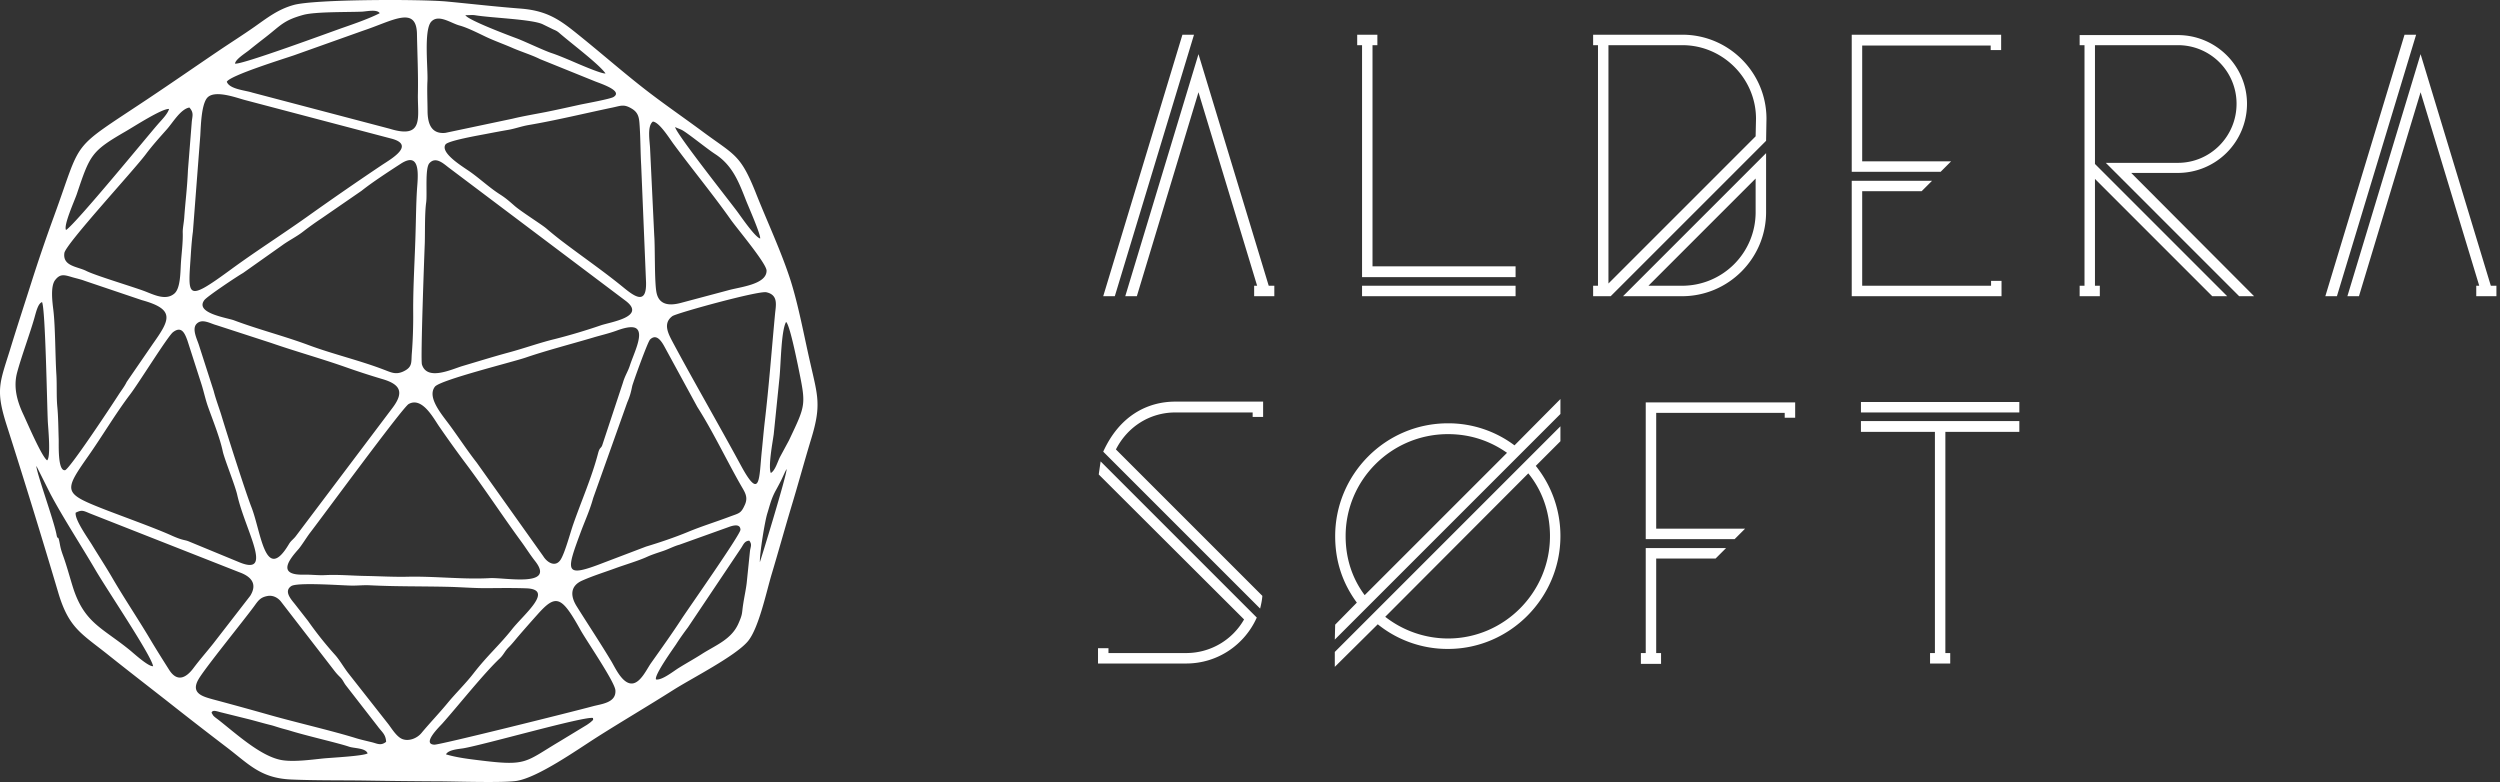 <svg width="211" height="66" fill="none" xmlns="http://www.w3.org/2000/svg"><rect width="100%" height="100%" fill="#333333" stroke="none"/><path d="M93.112 25h.978l6.684-22.07h-.978L93.112 25zm8.04-20.43L94.972 25h.978l5.202-17.215 4.95 16.332h-.252V25h1.703v-.883h-.473L101.152 4.57zm26.763 18.822v-.914H115.84V3.813h.41V2.93h-1.703v.883h.41v19.579h12.958zM114.957 25h12.958v-.883h-12.958V25zm27.007 0c3.91 0 7.094-3.184 7.094-7.094v-4.981L136.983 25h4.981zm-2.837-.883l9.048-9.049v2.838a6.203 6.203 0 01-6.211 6.211h-2.837zM134.46 2.93v.883h.41v20.304h-.41V25h1.482l13.116-13.116.032-1.86c0-3.91-3.185-7.094-7.094-7.094h-7.536zm13.715 8.576l-12.422 12.422V3.813h6.243c3.405 0 6.211 2.806 6.211 6.21l-.032 1.483zm16.497 2.112h-7.503V3.844h10.845v.379h.883V2.93h-12.611V14.5h7.504l.882-.882zm3.374 10.5h-10.877V16.14h5.013l.882-.882h-6.778V25h12.643v-1.293h-.883v.41zm9.683-10.374L188.985 25h1.261l-10.373-10.405h3.942a5.84 5.84 0 005.832-5.832c0-3.185-2.617-5.802-5.832-5.802h-8.293v.852h.41v20.304h-.41V25h1.703v-.883h-.41V15.1l9.9 9.9h1.261l-11.161-11.161V3.813h7a4.938 4.938 0 014.95 4.95c0 2.743-2.207 4.981-4.95 4.981h-6.086zM196.258 25h.978l6.684-22.07h-.978L196.258 25zm8.04-20.43L198.119 25h.977l5.202-17.215 4.95 16.332h-.252V25h1.702v-.883h-.472L204.298 4.57zM106.607 35.19v-1.293h-7.41c-2.396 0-4.729 1.23-6.085 4.225l13.243 13.242c.126-.536.157-.725.189-1.072l-12.36-12.359c.978-1.923 2.87-3.121 5.014-3.121h6.526v.378h.883zm-13.715 3.752l-.158 1.103L105 52.28a5.616 5.616 0 01-4.887 2.837h-6.558v-.41h-.883V56h7.441c2.68 0 4.95-1.608 5.959-3.878l-13.18-13.18zM131.7 37.24v-1.26l-19.043 19.043v1.26l3.626-3.593a9.367 9.367 0 005.927 2.08c5.234 0 9.49-4.32 9.49-9.521a9.434 9.434 0 00-2.08-5.928l2.08-2.08zm-.882 8.009c0 4.76-3.878 8.639-8.608 8.639a8.63 8.63 0 01-5.297-1.83l12.076-12.106c1.23 1.513 1.829 3.373 1.829 5.297zm-2.996-7.662a9.299 9.299 0 00-5.612-1.86c-5.297 0-9.521 4.32-9.521 9.522 0 2.08.599 3.94 1.828 5.612l-1.828 1.86-.032 1.261L131.7 34.94v-1.261l-3.878 3.91zm-5.612-.946c1.829 0 3.5.536 4.982 1.577L115.179 50.23c-1.103-1.482-1.608-3.184-1.608-4.981 0-4.761 3.878-8.608 8.639-8.608zm16.69 9.617v8.86h-.41v.913h1.703v-.914h-.41V47.14h5.013l.883-.882H138.9zm0-12.297v11.54h7.504l.883-.883h-7.504v-9.774h10.846v.41h.883v-1.293H138.9zm18.163-.031v.883h13.369v-.883h-13.369zm6.243 2.522v18.665h-.41V56h1.703v-.883h-.41V36.452h6.243v-.914h-13.369v.914h6.243z" fill="#fff"/><path fill-rule="evenodd" clip-rule="evenodd" d="M37.642 63.668c.188-.382 1.026-.444 1.444-.508 1.782-.3 10.383-2.769 10.97-2.557-.035.262.125.031-.182.33a5.6 5.6 0 01-.342.247l-2.371 1.439c-2.855 1.701-2.695 2.041-6.512 1.574-1.014-.123-2.057-.243-3.007-.525zm11.355-10.492c.512.917 2.885 4.367 2.942 5.08.084 1.065-1.179 1.155-1.912 1.355-1.705.461-12.92 3.26-13.368 3.24-1.09-.05.438-1.523.667-1.777 1.426-1.604 3.498-4.226 4.87-5.52.329-.319.405-.6.754-.939.29-.291.525-.597.789-.906.534-.62 1.093-1.253 1.635-1.858 1.563-1.756 2.022-1.544 3.623 1.325zm6.37 4.17c-.17-.337 1.398-2.529 1.68-2.945.321-.503.657-.974 1.018-1.455l4.458-6.65c.215-.306.296-.64.713-.664.262.323.108.502.06.889l-.276 2.69c-.063.542-.201 1.157-.286 1.719-.145.895-.026.83-.423 1.723-.602 1.342-1.945 1.814-3.113 2.57-.613.39-1.269.752-1.894 1.14-.456.279-1.444 1.08-1.938.982zm7.127-12.634c.005.392-4.385 6.636-4.97 7.528-.815 1.253-1.723 2.519-2.585 3.735-.361.521-.86 1.619-1.546 1.708-.81.098-1.428-1.233-1.76-1.81-.942-1.576-1.997-3.16-2.972-4.72-.549-.89-.522-1.72.496-2.161.908-.4 1.82-.682 2.74-1.017.84-.31 1.997-.645 2.741-.99.385-.176.915-.342 1.318-.479.465-.155.925-.407 1.393-.534l4.125-1.48c.347-.13 1.007-.336 1.02.22zm1.638 2.734c-.016-.751.413-3.414.626-4.103.226-.726.324-1.215.695-1.908.162-.291.336-.618.486-.914.068-.13.383-.857.45-.927.05.4-2.197 7.726-2.257 7.852zm-9.266-18.79c.573-.56 1.015.23 1.258.68l2.73 5.01c1.297 2.034 2.454 4.467 3.671 6.606.328.569.628.972.36 1.609-.35.802-.49.738-1.326 1.055-1.168.44-2.386.815-3.526 1.291-1.059.44-2.409.895-3.508 1.225l-3.532 1.343c-3.443 1.342-3.239.824-1.903-2.77.34-.885.714-1.718.974-2.667l2.873-8.067c.22-.506.315-.855.422-1.388.07-.298 1.307-3.737 1.507-3.928zM17.854 60.16c.07-.21.236-.197.709-.06l2.528.627c.545.143 1.122.31 1.676.449.313.072.533.158.834.246.292.092.593.16.837.235 1.426.446 4.136 1.059 5.017 1.362.44.152 1.403.102 1.572.567-.362.226-3.048.36-3.725.426-1.065.108-2.708.343-3.72.1-1.725-.407-3.699-2.227-5.182-3.386-.123-.091-.257-.187-.367-.293-.052-.046-.163-.26-.179-.273zm14.735 2.449c-.463.37-.763.135-1.265.021-.35-.085-.875-.207-1.212-.308-2.054-.64-4.981-1.31-7.278-1.956a323.758 323.758 0 00-4.856-1.338c-.838-.234-1.897-.495-1.242-1.664.489-.886 3.834-4.992 4.724-6.211.332-.459.51-.738 1.114-.85.447-.087.87.132 1.139.471l4.524 5.858c.156.204.313.368.498.549.216.225.256.394.447.651l2.688 3.462c.366.502.684.67.719 1.315zm2.986-.747c-.36.442-1.059.735-1.622.512-.468-.189-.866-.843-1.162-1.239l-3.407-4.332c-.355-.458-.737-1.12-1.093-1.517a30.563 30.563 0 01-2.296-2.883l-1.132-1.45c-.351-.429-.903-1.071-.282-1.486.486-.323 3.97-.077 4.93-.047.59.024 1.084-.047 1.673-.023 2.195.112 4.381.079 6.578.13 1.066.021 2.259.121 3.301.114 1.112-.01 2.21-.025 3.325.013 2.466.075-.194 2.21-1.178 3.462-1.055 1.334-2.065 2.194-3.255 3.729-.649.841-1.504 1.67-2.194 2.51-.71.86-1.48 1.659-2.186 2.507zm-1.088-27.759c1.133-.64 2.089 1.176 2.566 1.872a99.131 99.131 0 002.319 3.228c1.586 2.117 3.055 4.367 4.62 6.504.42.575.733 1.09 1.182 1.663 1.736 2.225-2.566 1.361-3.813 1.423-2.221.128-4.713-.171-6.97-.116-1.143.025-2.341-.044-3.488-.066-1.163-.016-2.323-.131-3.48-.07-.595.027-1.19-.053-1.773-.04-2.353.06-1.179-1.34-.457-2.155.27-.313.669-.97.962-1.36.997-1.289 7.828-10.6 8.332-10.883zm30.571 5.819c-.239-.55.158-2.626.244-3.267l.488-4.779c.117-1.168.137-3.957.554-4.701.301.196.897 3.194.98 3.56.708 3.488.75 3.301-.74 6.442l-.745 1.379c-.2.378-.403 1.152-.78 1.366zm-8.312-13.238c.33-.251 7.288-2.17 7.938-2.016 1.024.228.802 1.089.729 1.842-.287 3.05-.518 6.153-.88 9.189-.086.769-.152 1.538-.23 2.304-.245 2.291-.092 4.37-1.749 1.32-1.849-3.416-3.927-7.001-5.737-10.375-.38-.722-.92-1.636-.07-2.264zM50.1 28.478c.648-.19 1.233-.322 1.874-.548.424-.157 1.42-.518 1.786-.164.543.518-.289 2.115-.603 3.097-.172.523-.406.829-.585 1.443l-1.75 5.292c-.112.27-.206.135-.345.663-.533 2.04-1.412 4.022-2.106 6.018-.245.704-.705 2.434-1.068 2.976-.446.66-1.14.201-1.453-.315l-5.616-7.897c-.745-.948-1.513-2.111-2.241-3.106-.674-.922-1.986-2.396-1.287-3.3.432-.564 6.51-2.067 7.651-2.455 1.742-.597 3.89-1.154 5.743-1.704zM16.57 27.356c.463-.519 1.173-.048 1.695.086l4.625 1.504c2.048.71 4.17 1.3 6.222 2.019a63.3 63.3 0 003.13 1.02c1.512.436 1.906 1.082.895 2.426l-8.165 10.834c-.201.27-.41.376-.592.687-2.008 3.371-2.335-1.022-3.158-3.127-.498-1.268-2.093-6.279-2.552-7.802-.2-.637-.475-1.368-.632-1.996l-1.242-3.862c-.137-.46-.613-1.343-.226-1.789zM36.236 13.78c.521-.586 1.152-.01 1.607.343l14.952 11.259c1.804 1.356-1.258 1.792-2.09 2.078a50.015 50.015 0 01-3.87 1.154c-1.297.313-2.623.796-3.934 1.145-1.245.338-2.619.764-3.87 1.134-.924.279-2.992 1.282-3.421-.136-.126-.416.207-9.391.242-10.225.027-.979-.01-2.539.115-3.434.104-.71-.114-2.885.27-3.318zM21.121 50.285l-3.134 4.047c-.52.654-1.153 1.38-1.636 2.026-.638.867-1.4 1.258-2.089.156-.55-.87-1.095-1.732-1.624-2.622-1.046-1.755-2.195-3.453-3.217-5.219-.517-.885-1.122-1.809-1.659-2.694-.344-.561-1.472-2.13-1.375-2.707.516-.258.635-.175 1.206.064l12.613 4.965c.972.35 1.549.962.915 1.983zm-8.2 5.94c-.381.058-1.587-1.041-1.93-1.326-2.367-1.935-3.896-2.304-4.857-5.4-.267-.862-.516-1.792-.82-2.627-.26-.719-.227-.862-.336-1.304-.091-.362-.122.016-.206-.438-.21-1.164-1.743-5.366-1.698-5.8l1.179 2.353c1.021 1.934 2.668 4.477 3.802 6.418 1.065 1.815 4.713 7.21 4.866 8.125zm42.182-45.964c.552.05 1.403 1.433 1.753 1.902 1.52 2.06 3.395 4.348 4.818 6.373.513.729 3.02 3.702 3.024 4.302.016 1.175-2.24 1.378-3.241 1.663l-4.001 1.067c-.85.225-1.8.239-2.038-.835-.194-.856-.117-3.8-.2-4.865l-.349-7.291c-.015-.604-.278-1.922.234-2.316zm5.245 2.736c1.489.959 2.015 2.392 2.626 3.943.208.525 1.235 2.851 1.185 3.19-.418-.104-1.528-1.72-1.89-2.214-.522-.725-5.285-6.729-5.284-7.193.163.093.404.16.59.26.498.273 2.114 1.588 2.773 2.013zM14.6 28.038c.718-.548.988.067 1.221.709l1.194 3.717c.197.629.325 1.26.546 1.877.398 1.118.999 2.605 1.238 3.747.14.655 1.032 2.845 1.22 3.666.661 2.967 3.091 6.854.25 5.73l-4.342-1.792c-.336-.141-.463-.053-1.437-.49-1.345-.613-4.149-1.616-5.736-2.234-3.4-1.339-3.388-1.502-1.327-4.444 1.194-1.694 2.334-3.63 3.57-5.255.692-.9 3.17-4.902 3.603-5.23zm-9.946-4.4c.403-.522.736-.449 1.313-.281.409.127.802.201 1.19.348l4.811 1.625c2.831.783 2.387 1.639.945 3.674l-2.222 3.233c-.168.363-.456.723-.68 1.073-.574.896-4.175 6.342-4.527 6.376-.624.071-.514-2.168-.53-2.624-.029-.844-.033-1.887-.115-2.717-.084-.877-.026-1.811-.078-2.704-.1-1.541-.087-4.03-.254-5.442-.082-.682-.267-2.026.147-2.562zM33.84 13.81c1.744-1.12 1.417 1.209 1.352 2.215-.071 1.137-.079 2.283-.114 3.433-.055 2.273-.222 4.667-.204 6.925.011 1.06-.03 2.43-.12 3.486-.053.734.07 1.121-.732 1.491-.65.29-1.028.06-1.656-.172-2.019-.774-4.279-1.3-6.322-2.062-2.044-.762-4.238-1.317-6.297-2.092-.568-.212-3.333-.602-2.498-1.707.239-.317 2.77-2.007 3.258-2.282l3.325-2.352c.557-.404 1.22-.73 1.737-1.136a27.602 27.602 0 011.578-1.132l3.37-2.323c.912-.727 2.323-1.644 3.323-2.292zm12.244 5.45c-.423-.347-2.04-1.366-2.62-1.857-.453-.392-.72-.643-1.237-.977-.91-.576-1.704-1.333-2.568-1.94-.511-.365-2.543-1.567-2.058-2.293.223-.33 2.927-.788 3.455-.894.621-.12 1.198-.227 1.815-.335.564-.092 1.14-.309 1.748-.412 2.298-.39 4.791-.998 7.095-1.479.715-.152.954-.302 1.625.108.6.364.607.864.65 1.484.071 1.081.064 2.208.127 3.293l.41 9.875c.053 2.036-1.085 1.102-2.025.333-1.648-1.34-3.46-2.584-5.141-3.868a32.001 32.001 0 01-1.276-1.038zM17.452 8.3c.575-.768 2.438-.07 3.204.139l12.321 3.246c2.155.534.03 1.731-.753 2.25a273.935 273.935 0 00-6.334 4.38c-2.106 1.495-4.298 2.89-6.38 4.413-3.983 2.921-3.619 2.3-3.388-1.503.028-.427.094-1.236.158-1.65l.625-8.144c.047-.81.086-2.504.547-3.131zm18.949-6.474c.616-.659 1.656.133 2.386.328.662.178 1.594.655 2.236.96.718.339 1.554.633 2.297.961.698.299 1.611.587 2.253.912l4.555 1.842c.379.17 2.526.816 1.655 1.356-.267.172-2.37.551-2.85.654-.939.207-1.93.428-2.877.618-.886.172-1.937.351-2.795.56l-5.673 1.197c-1.22.12-1.488-.831-1.502-1.81-.002-.808-.051-1.78-.01-2.559.054-1.07-.325-4.325.325-5.02zM3.976 38.854c-.46-.32-1.67-3.162-2.01-3.883-.55-1.166-.845-2.34-.516-3.547.342-1.282 1.093-3.324 1.442-4.55.161-.566.314-1.258.657-1.376.286.587.42 8.776.488 10.104.027.5.269 3.001-.061 3.252zM47.237 2.81c1.01.875 3.322 2.608 3.87 3.39-.341.059-2.532-.912-3.032-1.125-.483-.2-1.042-.436-1.514-.592-.661-.218-2.308-1.006-2.936-1.239-.615-.228-4.186-1.568-4.345-1.968.23.022.563-.033.812.01 1.456.235 4.782.337 5.696.754l.737.36c.307.163.42.15.712.41zM15.985 9.076c.419.467.23.741.194 1.3l-.316 3.98c-.068 1.569-.213 2.592-.312 3.988-.024.415-.139.932-.128 1.272.028.884-.106 1.783-.159 2.665-.043.838-.052 2.045-.533 2.484-.745.659-1.796.08-2.592-.214-1.095-.401-4.065-1.29-4.846-1.678-.737-.38-2.017-.39-1.86-1.517.097-.745 5.852-6.968 6.871-8.335.55-.737 1.166-1.416 1.771-2.099.492-.542 1.163-1.719 1.91-1.846zm19.207-6.2c.03 1.672.114 3.349.08 5.03-.05 1.925.583 3.88-2.393 2.957l-11.591-3.05c-.589-.193-1.928-.285-2.145-.914.286-.536 4.825-1.94 5.674-2.233l5.818-2.073c2.474-.816 4.516-2.172 4.557.283zM5.571 19.41c-.224-.39.719-2.47.908-3.02 1.127-3.36 1.23-3.624 4.15-5.316.681-.393 3.088-1.947 3.64-1.876-.135.456-.678.973-.979 1.329-.7.796-7.005 8.495-7.719 8.883zM19.836 5.367c.043-.375.889-.883 1.212-1.15.446-.364.929-.735 1.387-1.094 1.255-.973 1.49-1.407 3.175-1.869 1.017-.272 3.642-.22 4.924-.27.364-.01 1.287-.23 1.515.129-.856.444-2.166.9-3.108 1.227-.95.33-8.636 3.175-9.105 3.027zM63.8 16.303c-1.304-3.272-1.783-3.19-4.443-5.156-1.67-1.24-3.388-2.41-5.029-3.693-1.673-1.308-3.29-2.71-4.942-4.058C47.521 1.89 46.481.93 43.974.728c-2.089-.16-4.142-.396-6.23-.596C35.512-.081 26.58-.07 24.797.417c-1.323.364-2.224 1.075-3.316 1.845-.989.693-2.033 1.352-3.037 2.032-2.01 1.36-3.999 2.742-6.024 4.09-6.626 4.417-5.408 3.155-7.863 9.867a141.852 141.852 0 00-1.921 5.627C2.03 25.784 1.403 27.69.82 29.604c-.855 2.731-1.19 3.33-.277 6.22a717.41 717.41 0 014.364 14.162c.894 3.038 1.957 3.474 4.257 5.31 1.645 1.312 3.306 2.596 4.963 3.892a372.041 372.041 0 005.011 3.888c1.884 1.438 2.842 2.583 5.383 2.712 2.046.091 4.273.06 6.34.091 2.108.033 4.213.058 6.33.067 1.348.009 5.437.143 6.473-.049 1.815-.334 5.008-2.586 6.678-3.652 2.154-1.368 4.363-2.664 6.526-4.036 1.583-.996 5.177-2.822 6.242-4.072.922-1.086 1.57-4.174 2.01-5.649.57-1.899 1.1-3.819 1.669-5.718.582-1.915 1.104-3.85 1.686-5.766.853-2.798.547-3.574-.083-6.348-.516-2.237-.978-4.803-1.662-6.972-.785-2.447-1.98-4.981-2.931-7.38z" fill="#fff"/></svg>